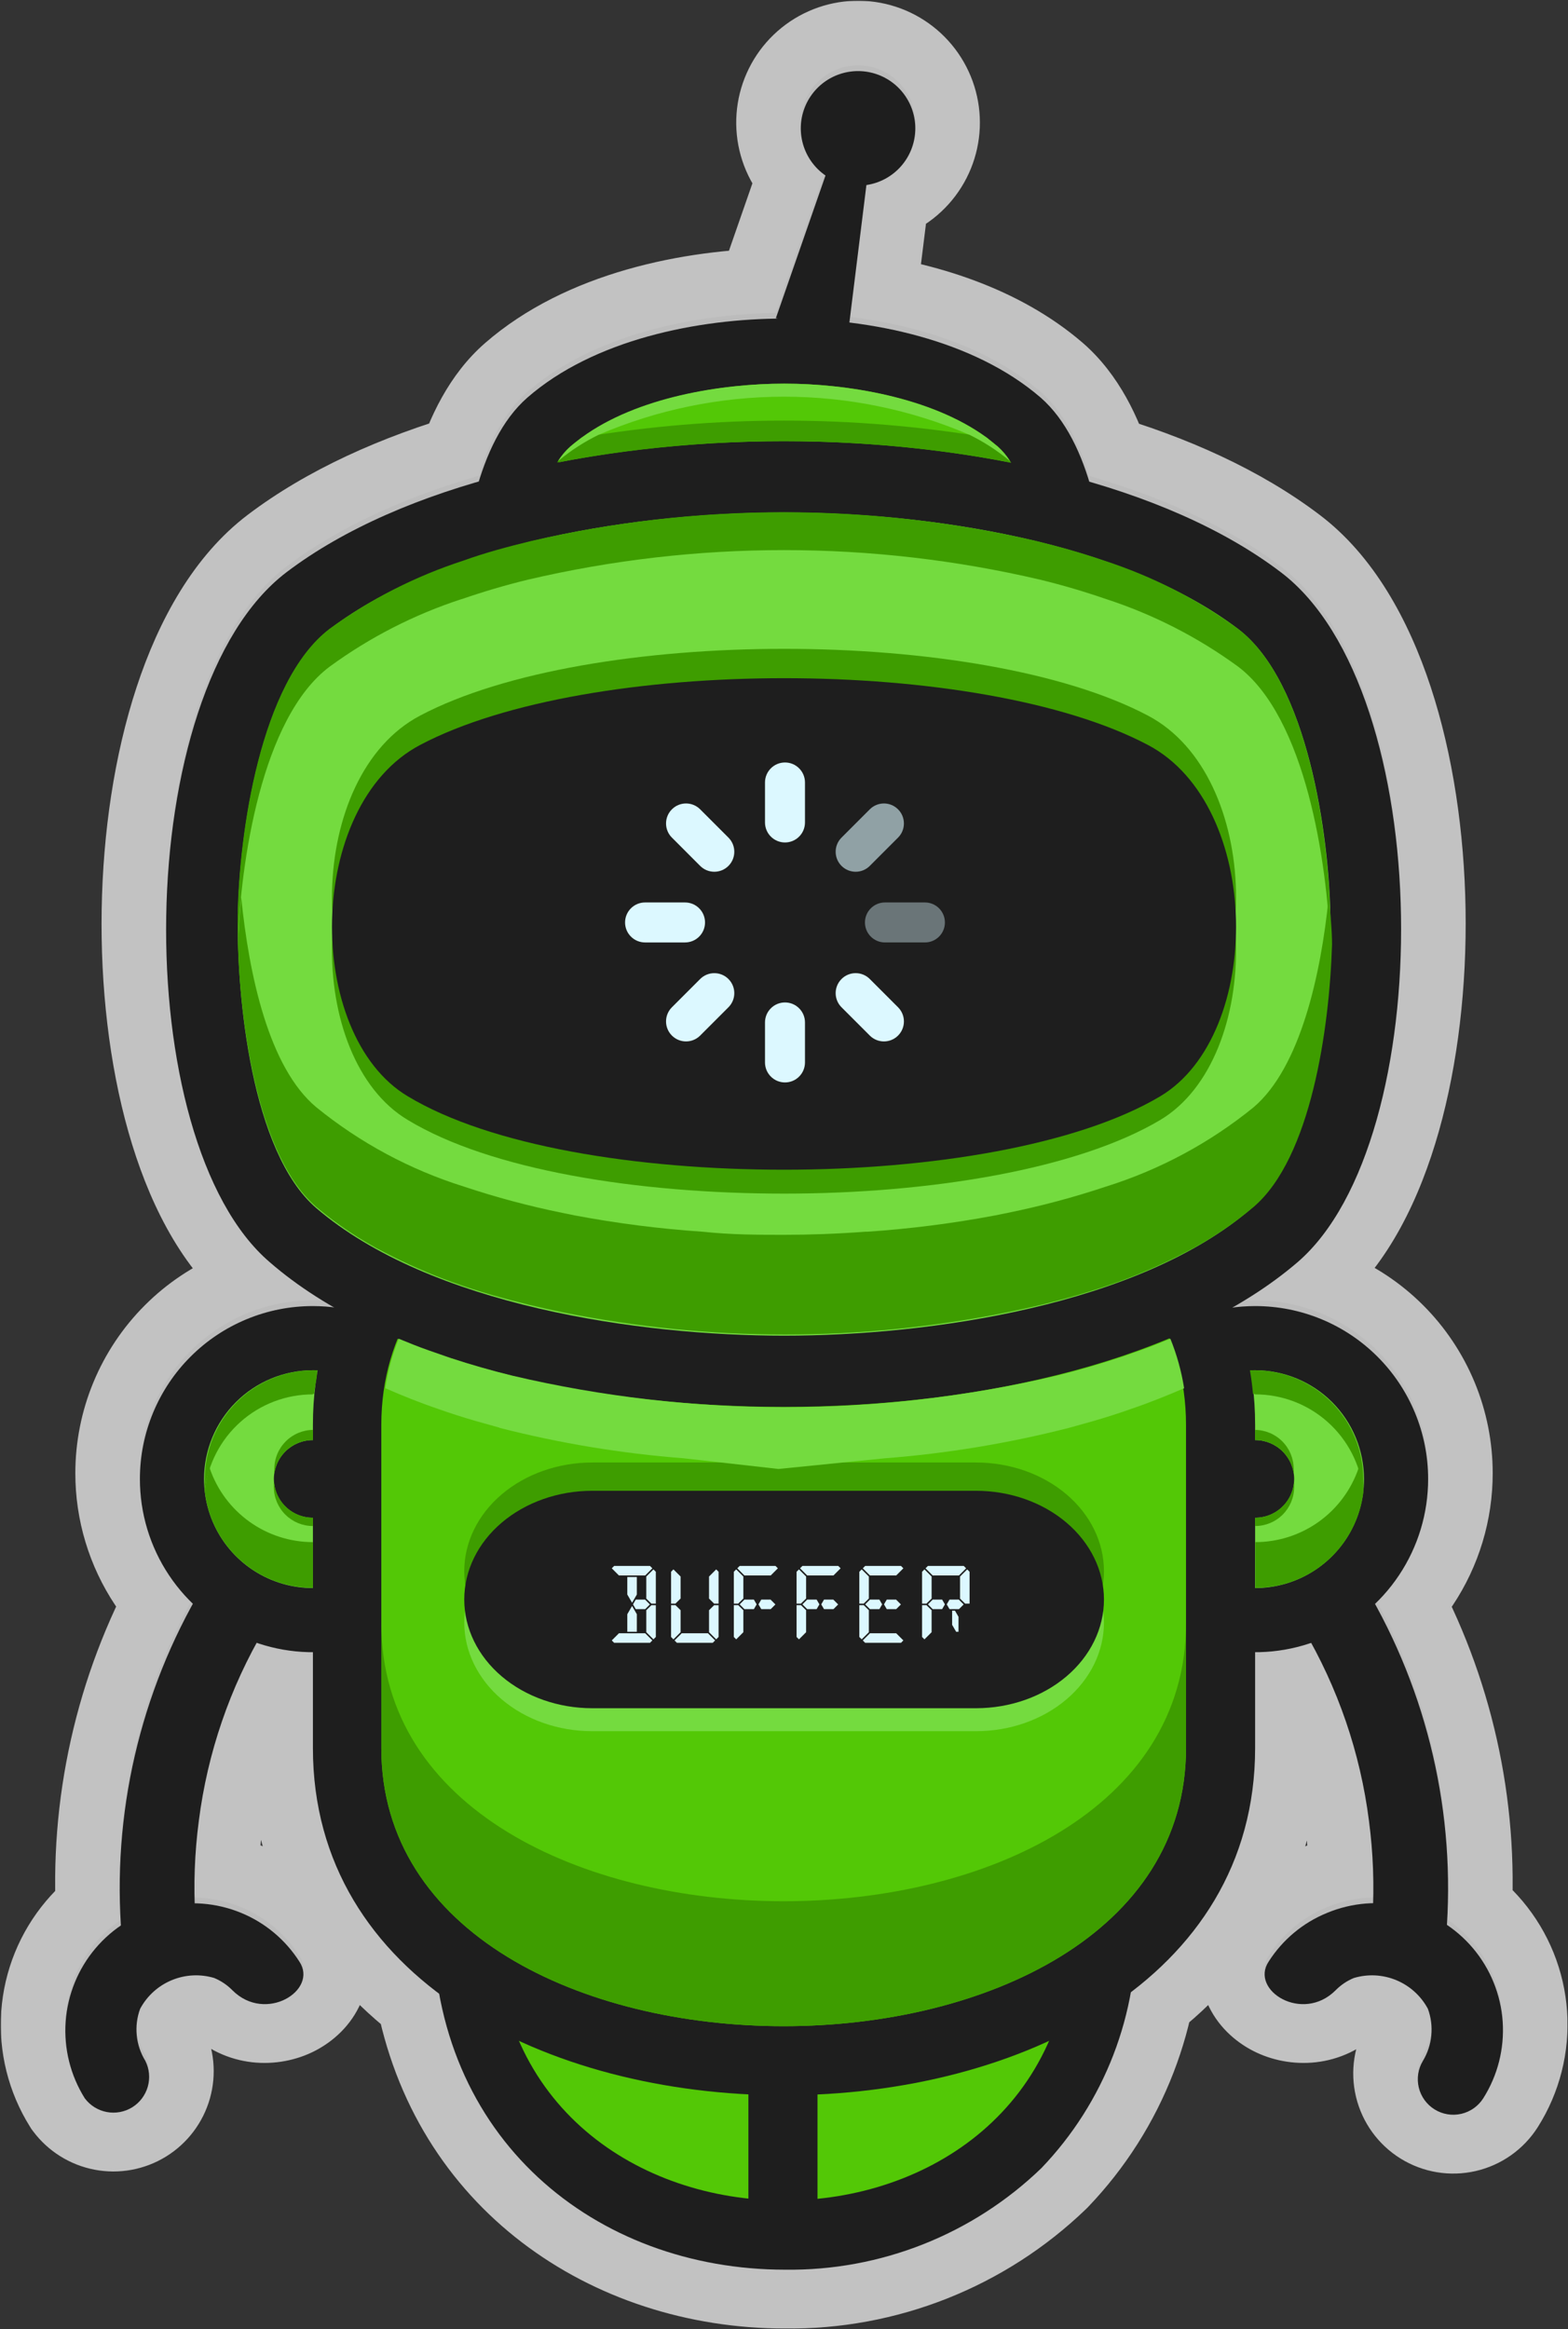 <svg width="1530" height="2272" viewBox="0 0 1530 2272" fill="none" xmlns="http://www.w3.org/2000/svg">
<rect x="0" y="0" width="1530" height="2272" fill="#333333" stroke="none"/>
<mask id="path-1-outside-1_3961_356" maskUnits="userSpaceOnUse" x="0.748" y="0.723" width="1529" height="2271" fill="black">
<rect fill="white" x="0.748" y="0.723" width="1529" height="2271"/>
<path d="M812.326 69.592C823.97 63.788 837.276 62.228 849.946 65.182C862.617 68.136 873.86 75.42 881.737 85.776C889.613 96.132 893.629 108.911 893.092 121.911C892.555 134.91 887.498 147.315 878.795 156.986C870.092 166.657 858.286 172.988 845.415 174.887L828.81 308.98C896.256 317.243 965.847 339.428 1015.47 382.239C1037.96 401.886 1053.03 431.669 1062.89 464.233C1135.42 485.241 1199.85 514.635 1249.64 552.44C1402.52 667.91 1404.37 1106.69 1266.04 1225.63C1247.24 1241.74 1225.92 1256.47 1202.53 1269.82C1209.85 1268.85 1217.26 1268.35 1224.7 1268.35C1246.86 1268.32 1268.81 1272.66 1289.29 1281.12C1309.77 1289.58 1328.38 1301.99 1344.06 1317.65C1359.74 1333.31 1372.18 1351.9 1380.67 1372.37C1389.15 1392.84 1393.52 1414.78 1393.52 1436.94C1393.57 1470.34 1383.7 1503 1365.18 1530.79C1358.36 1541.03 1350.48 1550.43 1341.7 1558.87C1394.32 1654.4 1418.69 1762.99 1411.87 1871.94C1421.33 1878.31 1429.92 1886 1437.36 1894.83C1454.34 1914.98 1464.47 1940.02 1466.26 1966.32C1468.05 1992.62 1461.42 2018.8 1447.32 2041.08C1442.43 2048.78 1434.71 2054.24 1425.81 2056.27C1416.92 2058.31 1407.59 2056.76 1399.84 2051.95C1392.08 2047.15 1386.54 2039.48 1384.4 2030.61C1382.27 2021.75 1383.72 2012.39 1388.43 2004.59C1392.99 1997.02 1395.78 1988.53 1396.62 1979.74C1397.46 1970.94 1396.32 1962.07 1393.28 1953.78C1386.54 1941.22 1375.66 1931.36 1362.49 1925.89C1349.32 1920.42 1334.66 1919.67 1321 1923.76C1314.33 1926.53 1308.28 1930.61 1303.22 1935.77C1270.89 1968.1 1219.39 1935.77 1237.86 1907.82C1251.48 1886.43 1271.41 1869.8 1294.9 1860.25C1309.25 1854.28 1324.5 1851.1 1339.85 1850.77C1340.66 1823.93 1339.3 1797.05 1335.78 1770.42C1328.04 1709.5 1308.9 1650.63 1279.41 1596.88C1261.76 1602.92 1243.27 1605.99 1224.7 1605.99V1699.52C1224.7 1802.3 1177.06 1881.68 1103.46 1937.66C1099.74 1958.46 1094.03 1978.92 1086.39 1998.73C1070.53 2039.85 1046.66 2077.4 1016.16 2109.2C949.102 2173.89 859.22 2209.5 766.053 2208.28C602.537 2208.28 459.284 2108.42 428.512 1939.13C353.815 1883.07 305.331 1803.2 305.331 1699.52V1605.99C286.698 1605.99 268.14 1602.9 250.424 1596.81C220.917 1650.58 201.766 1709.47 194.019 1770.42C190.491 1797.09 189.131 1824 189.947 1850.89C205.444 1851.13 220.853 1854.27 235.354 1860.25C258.735 1869.88 278.576 1886.5 292.165 1907.82C310.64 1935.77 259.14 1968.1 226.809 1935.77C221.748 1930.61 215.7 1926.53 209.027 1923.76C195.364 1919.67 180.708 1920.42 167.536 1925.89C154.365 1931.36 143.487 1941.21 136.742 1953.78C133.688 1962.08 132.559 1970.97 133.439 1979.77C134.319 1988.57 137.186 1997.06 141.823 2004.59C145.733 2012.38 146.582 2021.35 144.202 2029.74C141.823 2038.13 136.388 2045.32 128.969 2049.9C121.55 2054.48 112.685 2056.11 104.121 2054.48C95.557 2052.85 87.915 2048.06 82.702 2041.08C68.726 2018.77 62.198 1992.6 64.059 1966.34C65.919 1940.08 76.072 1915.09 93.054 1894.97C100.346 1886.33 108.735 1878.78 117.959 1872.49C111.026 1763.3 135.418 1654.44 188.182 1558.72C179.466 1550.32 171.635 1540.97 164.854 1530.79C146.332 1503 136.469 1470.34 136.515 1436.94C136.515 1414.78 140.884 1392.84 149.37 1372.37C157.857 1351.9 170.296 1333.31 185.975 1317.65C201.654 1301.99 220.266 1289.58 240.746 1281.12C261.227 1272.66 283.174 1268.32 305.332 1268.35C312.183 1268.35 319.002 1268.77 325.754 1269.59C302.724 1256.32 281.763 1241.67 263.298 1225.63C124.735 1107.39 126.814 668.372 279.696 552.44C329.74 514.522 394.416 485.062 467.193 464.042C477.088 431.552 492.178 401.801 514.565 382.239C577.785 327.118 675.636 306.19 758.579 305.147L757.042 304.789L805.491 165.579C794.787 158.183 786.999 147.283 783.47 134.76C779.941 122.238 780.894 108.876 786.161 96.979C791.429 85.083 800.682 75.397 812.326 69.592Z"/>
</mask>
<path d="M812.326 69.592C823.97 63.788 837.276 62.228 849.946 65.182C862.617 68.136 873.86 75.42 881.737 85.776C889.613 96.132 893.629 108.911 893.092 121.911C892.555 134.91 887.498 147.315 878.795 156.986C870.092 166.657 858.286 172.988 845.415 174.887L828.81 308.98C896.256 317.243 965.847 339.428 1015.47 382.239C1037.96 401.886 1053.03 431.669 1062.89 464.233C1135.42 485.241 1199.85 514.635 1249.64 552.44C1402.52 667.91 1404.37 1106.69 1266.04 1225.63C1247.24 1241.74 1225.92 1256.47 1202.53 1269.82C1209.85 1268.85 1217.26 1268.35 1224.7 1268.35C1246.86 1268.32 1268.81 1272.66 1289.29 1281.12C1309.77 1289.58 1328.38 1301.99 1344.06 1317.65C1359.74 1333.31 1372.18 1351.9 1380.67 1372.37C1389.15 1392.84 1393.52 1414.78 1393.52 1436.94C1393.57 1470.34 1383.7 1503 1365.18 1530.79C1358.36 1541.03 1350.48 1550.43 1341.7 1558.87C1394.32 1654.4 1418.69 1762.99 1411.87 1871.94C1421.33 1878.31 1429.92 1886 1437.36 1894.83C1454.34 1914.98 1464.47 1940.02 1466.26 1966.32C1468.05 1992.62 1461.42 2018.8 1447.32 2041.08C1442.43 2048.78 1434.71 2054.24 1425.81 2056.27C1416.92 2058.31 1407.59 2056.76 1399.84 2051.95C1392.08 2047.15 1386.54 2039.48 1384.4 2030.61C1382.27 2021.75 1383.72 2012.39 1388.43 2004.59C1392.99 1997.02 1395.78 1988.53 1396.62 1979.74C1397.46 1970.94 1396.32 1962.07 1393.28 1953.78C1386.54 1941.22 1375.66 1931.36 1362.49 1925.89C1349.32 1920.42 1334.66 1919.67 1321 1923.76C1314.33 1926.53 1308.28 1930.61 1303.22 1935.77C1270.89 1968.1 1219.39 1935.77 1237.86 1907.82C1251.48 1886.43 1271.41 1869.8 1294.9 1860.25C1309.25 1854.28 1324.5 1851.1 1339.85 1850.77C1340.66 1823.93 1339.3 1797.05 1335.78 1770.42C1328.04 1709.5 1308.9 1650.63 1279.41 1596.88C1261.76 1602.92 1243.27 1605.99 1224.7 1605.99V1699.52C1224.7 1802.3 1177.06 1881.68 1103.46 1937.66C1099.74 1958.46 1094.03 1978.92 1086.39 1998.73C1070.53 2039.85 1046.66 2077.4 1016.16 2109.2C949.102 2173.89 859.22 2209.5 766.053 2208.28C602.537 2208.28 459.284 2108.42 428.512 1939.13C353.815 1883.07 305.331 1803.2 305.331 1699.52V1605.99C286.698 1605.99 268.14 1602.9 250.424 1596.81C220.917 1650.58 201.766 1709.47 194.019 1770.42C190.491 1797.09 189.131 1824 189.947 1850.89C205.444 1851.13 220.853 1854.27 235.354 1860.25C258.735 1869.88 278.576 1886.5 292.165 1907.82C310.64 1935.77 259.14 1968.1 226.809 1935.77C221.748 1930.61 215.7 1926.53 209.027 1923.76C195.364 1919.67 180.708 1920.42 167.536 1925.89C154.365 1931.36 143.487 1941.21 136.742 1953.78C133.688 1962.08 132.559 1970.97 133.439 1979.77C134.319 1988.57 137.186 1997.06 141.823 2004.59C145.733 2012.38 146.582 2021.35 144.202 2029.74C141.823 2038.13 136.388 2045.32 128.969 2049.9C121.55 2054.48 112.685 2056.11 104.121 2054.48C95.557 2052.85 87.915 2048.06 82.702 2041.08C68.726 2018.77 62.198 1992.6 64.059 1966.34C65.919 1940.08 76.072 1915.09 93.054 1894.97C100.346 1886.33 108.735 1878.78 117.959 1872.49C111.026 1763.3 135.418 1654.44 188.182 1558.72C179.466 1550.32 171.635 1540.97 164.854 1530.79C146.332 1503 136.469 1470.34 136.515 1436.94C136.515 1414.78 140.884 1392.84 149.37 1372.37C157.857 1351.9 170.296 1333.31 185.975 1317.65C201.654 1301.99 220.266 1289.58 240.746 1281.12C261.227 1272.66 283.174 1268.32 305.332 1268.35C312.183 1268.35 319.002 1268.77 325.754 1269.59C302.724 1256.32 281.763 1241.67 263.298 1225.63C124.735 1107.39 126.814 668.372 279.696 552.44C329.74 514.522 394.416 485.062 467.193 464.042C477.088 431.552 492.178 401.801 514.565 382.239C577.785 327.118 675.636 306.19 758.579 305.147L757.042 304.789L805.491 165.579C794.787 158.183 786.999 147.283 783.47 134.76C779.941 122.238 780.894 108.876 786.161 96.979C791.429 85.083 800.682 75.397 812.326 69.592Z" fill="#1E1E1E"/>
<path d="M812.326 69.592L784.22 13.21L784.219 13.21L812.326 69.592ZM849.946 65.182L864.251 3.828L864.251 3.828L849.946 65.182ZM881.737 85.776L931.881 47.638L931.881 47.638L881.737 85.776ZM893.092 121.911L956.038 124.511L956.038 124.51L893.092 121.911ZM878.795 156.986L925.624 199.129L925.624 199.129L878.795 156.986ZM845.415 174.887L836.218 112.562L788.785 119.562L782.893 167.145L845.415 174.887ZM828.81 308.98L766.287 301.238L758.535 363.842L821.149 371.513L828.81 308.98ZM1015.47 382.239L1056.93 334.799L1056.78 334.667L1056.62 334.536L1015.47 382.239ZM1062.89 464.233L1002.6 482.494L1012.51 515.23L1045.37 524.746L1062.89 464.233ZM1249.64 552.44L1211.55 602.616L1211.61 602.664L1211.67 602.712L1249.64 552.44ZM1266.04 1225.63L1307.04 1273.46L1307.07 1273.43L1307.11 1273.4L1266.04 1225.63ZM1202.53 1269.82L1171.31 1215.1L1210.8 1332.27L1202.53 1269.82ZM1224.7 1268.35L1224.7 1331.35L1224.75 1331.35L1224.79 1331.35L1224.7 1268.35ZM1289.29 1281.12L1313.34 1222.89L1313.34 1222.89L1289.29 1281.12ZM1344.06 1317.65L1388.58 1273.07L1388.58 1273.07L1344.06 1317.65ZM1380.67 1372.37L1438.86 1348.24L1438.86 1348.24L1380.67 1372.37ZM1393.52 1436.94L1330.52 1436.94L1330.52 1436.98L1330.52 1437.03L1393.52 1436.94ZM1365.18 1530.79L1417.61 1565.73L1417.61 1565.73L1365.18 1530.79ZM1341.7 1558.87L1298.04 1513.45L1263.2 1546.94L1286.52 1589.27L1341.7 1558.87ZM1411.87 1871.94L1349 1868.01L1346.75 1904L1376.65 1924.17L1411.87 1871.94ZM1437.36 1894.83L1485.53 1854.22L1485.53 1854.22L1437.36 1894.83ZM1466.26 1966.32L1529.12 1962.04L1529.12 1962.04L1466.26 1966.32ZM1447.32 2041.08L1500.51 2074.85L1500.53 2074.81L1500.56 2074.77L1447.32 2041.08ZM1425.81 2056.27L1439.88 2117.68L1439.88 2117.68L1425.81 2056.27ZM1399.84 2051.95L1366.65 2105.51L1366.65 2105.51L1399.84 2051.95ZM1384.4 2030.61L1323.15 2045.36L1323.15 2045.36L1384.4 2030.61ZM1388.43 2004.59L1442.35 2037.18L1442.39 2037.12L1442.42 2037.06L1388.43 2004.59ZM1396.62 1979.74L1459.34 1985.72L1459.34 1985.72L1396.62 1979.74ZM1393.28 1953.78L1452.44 1932.11L1450.9 1927.92L1448.79 1923.99L1393.28 1953.78ZM1362.49 1925.89L1386.66 1867.71L1386.66 1867.71L1362.49 1925.89ZM1321 1923.76L1302.93 1863.41L1299.84 1864.33L1296.86 1865.57L1321 1923.76ZM1303.22 1935.77L1347.77 1980.32L1347.97 1980.11L1348.18 1979.9L1303.22 1935.77ZM1237.86 1907.82L1290.41 1942.57L1290.72 1942.11L1291.01 1941.65L1237.86 1907.82ZM1294.9 1860.25L1318.64 1918.61L1318.87 1918.52L1319.1 1918.42L1294.9 1860.25ZM1339.85 1850.77L1341.22 1913.75L1401.02 1912.46L1402.83 1852.67L1339.85 1850.77ZM1335.78 1770.42L1273.28 1778.36L1273.3 1778.52L1273.32 1778.68L1335.78 1770.42ZM1279.41 1596.88L1334.65 1566.58L1309.15 1520.09L1259 1537.28L1279.41 1596.88ZM1224.7 1605.99L1224.7 1542.99L1161.7 1542.99V1605.99H1224.7ZM1224.7 1699.52L1287.7 1699.52V1699.52H1224.7ZM1103.46 1937.66L1065.32 1887.52L1045.77 1902.39L1041.45 1926.56L1103.46 1937.66ZM1086.39 1998.73L1145.16 2021.41L1145.16 2021.41L1086.39 1998.73ZM1016.16 2109.2L1059.9 2154.55L1060.78 2153.69L1061.64 2152.81L1016.16 2109.2ZM766.053 2208.28L766.878 2145.28L766.466 2145.28L766.053 2145.28L766.053 2208.28ZM428.512 1939.13L490.496 1927.86L486.08 1903.56L466.329 1888.74L428.512 1939.13ZM305.331 1699.52L242.331 1699.52L242.331 1699.52L305.331 1699.52ZM305.331 1605.99H368.331V1542.99L305.332 1542.99L305.331 1605.99ZM250.424 1596.81L270.916 1537.23L220.724 1519.97L195.192 1566.5L250.424 1596.81ZM194.019 1770.42L256.475 1778.68L256.496 1778.52L256.516 1778.36L194.019 1770.42ZM189.947 1850.89L126.976 1852.8L128.803 1912.93L188.956 1913.88L189.947 1850.89ZM235.354 1860.25L211.339 1918.49L211.347 1918.5L211.355 1918.5L235.354 1860.25ZM292.165 1907.82L239.035 1941.68L239.32 1942.13L239.613 1942.57L292.165 1907.82ZM226.809 1935.77L181.848 1979.9L182.054 1980.11L182.261 1980.32L226.809 1935.77ZM209.027 1923.76L233.167 1865.57L230.187 1864.33L227.095 1863.41L209.027 1923.76ZM167.536 1925.89L143.372 1867.71L143.371 1867.71L167.536 1925.89ZM136.742 1953.78L81.233 1923.99L79.143 1927.88L77.617 1932.03L136.742 1953.78ZM133.439 1979.77L70.751 1986.04L70.751 1986.04L133.439 1979.77ZM141.823 2004.59L198.135 1976.34L196.907 1973.89L195.471 1971.56L141.823 2004.59ZM144.202 2029.74L204.811 2046.94L204.811 2046.94L144.202 2029.74ZM128.969 2049.9L162.057 2103.51L162.057 2103.51L128.969 2049.9ZM104.121 2054.48L92.319 2116.36L92.319 2116.36L104.121 2054.48ZM82.702 2041.08L29.314 2074.52L30.674 2076.69L32.206 2078.75L82.702 2041.08ZM64.059 1966.34L1.216 1961.88L1.216 1961.88L64.059 1966.34ZM93.054 1894.97L44.914 1854.33L44.914 1854.33L93.054 1894.97ZM117.959 1872.49L153.471 1924.53L183.106 1904.3L180.833 1868.5L117.959 1872.49ZM188.182 1558.72L243.355 1589.13L266.658 1546.86L231.901 1513.36L188.182 1558.72ZM164.854 1530.79L112.429 1565.73L112.429 1565.73L164.854 1530.79ZM136.515 1436.94L199.515 1437.03L199.515 1436.98L199.515 1436.94L136.515 1436.94ZM149.37 1372.37L91.174 1348.24L91.174 1348.24L149.37 1372.37ZM185.975 1317.65L141.458 1273.07L141.458 1273.07L185.975 1317.65ZM240.746 1281.12L216.697 1222.89L216.697 1222.89L240.746 1281.12ZM305.332 1268.35L305.246 1331.35L305.289 1331.35L305.332 1331.35L305.332 1268.35ZM325.754 1269.59L318.133 1332.13L357.211 1215.01L325.754 1269.59ZM263.298 1225.63L304.62 1178.07L304.407 1177.89L304.193 1177.71L263.298 1225.63ZM279.696 552.44L241.649 502.226L241.639 502.234L241.629 502.241L279.696 552.44ZM467.193 464.042L484.675 524.567L517.504 515.085L527.459 482.397L467.193 464.042ZM514.565 382.239L473.163 334.753L473.136 334.776L473.11 334.799L514.565 382.239ZM758.579 305.147L759.371 368.142L772.885 243.793L758.579 305.147ZM757.042 304.789L697.543 284.081L674.518 350.237L742.737 366.143L757.042 304.789ZM805.491 165.579L864.991 186.286L880.751 141.004L841.304 113.748L805.491 165.579ZM783.47 134.76L722.831 151.847L722.831 151.847L783.47 134.76ZM786.161 96.979L728.556 71.472L728.556 71.472L786.161 96.979ZM812.326 69.592L840.433 125.975C838.95 126.714 837.256 126.913 835.642 126.537L849.946 65.182L864.251 3.828C837.295 -2.457 808.991 0.861 784.22 13.21L812.326 69.592ZM849.946 65.182L835.641 126.537C834.025 126.16 832.594 125.232 831.592 123.914L881.737 85.776L931.881 47.638C915.127 25.609 891.209 10.113 864.251 3.828L849.946 65.182ZM881.737 85.776L831.592 123.914C830.589 122.596 830.077 120.968 830.146 119.311L893.092 121.911L956.038 124.51C957.181 96.854 948.636 69.668 931.881 47.638L881.737 85.776ZM893.092 121.911L830.146 119.311C830.214 117.653 830.859 116.073 831.966 114.843L878.795 156.986L925.624 199.129C944.138 178.557 954.896 152.168 956.038 124.511L893.092 121.911ZM878.795 156.986L831.966 114.843C833.075 113.61 834.579 112.804 836.218 112.562L845.415 174.887L854.612 237.212C881.994 233.172 907.108 219.703 925.624 199.129L878.795 156.986ZM845.415 174.887L782.893 167.145L766.287 301.238L828.81 308.98L891.332 316.723L907.938 182.63L845.415 174.887ZM828.81 308.98L821.149 371.513C881.983 378.965 937.753 398.395 974.321 429.941L1015.47 382.239L1056.62 334.536C993.941 280.461 910.529 255.52 836.47 246.448L828.81 308.98ZM1015.47 382.239L974.018 429.679C983.897 438.311 994.371 455.329 1002.6 482.494L1062.89 464.233L1123.19 445.972C1111.69 408.008 1092.02 365.462 1056.93 334.799L1015.47 382.239ZM1062.89 464.233L1045.37 524.746C1112.91 544.31 1169.67 570.819 1211.55 602.616L1249.64 552.44L1287.74 502.264C1230.03 458.452 1157.93 426.172 1080.42 403.72L1062.89 464.233ZM1249.64 552.44L1211.67 602.712C1235.48 620.694 1258.78 656.094 1276.32 709.325C1293.47 761.394 1303 824.307 1304.05 888.769C1305.11 953.204 1297.66 1016.56 1282.72 1069.34C1267.37 1123.54 1246.14 1159.66 1224.97 1177.86L1266.04 1225.63L1307.11 1273.4C1355.11 1232.13 1385.51 1168.8 1403.95 1103.67C1422.79 1037.12 1431.26 961.263 1430.04 886.702C1428.81 812.167 1417.86 736.3 1395.99 669.905C1374.5 604.67 1340.25 541.922 1287.61 502.168L1249.64 552.44ZM1266.04 1225.63L1225.04 1177.8C1209.67 1190.97 1191.72 1203.45 1171.31 1215.1L1202.53 1269.82L1233.75 1324.54C1260.13 1309.49 1284.8 1292.52 1307.04 1273.46L1266.04 1225.63ZM1202.53 1269.82L1210.8 1332.27C1215.4 1331.66 1220.04 1331.35 1224.7 1331.35L1224.7 1268.35L1224.7 1205.35C1214.47 1205.35 1204.3 1206.03 1194.25 1207.36L1202.53 1269.82ZM1224.7 1268.35L1224.79 1331.35C1238.67 1331.34 1252.41 1334.05 1265.24 1339.35L1289.29 1281.12L1313.34 1222.89C1285.2 1211.27 1255.06 1205.31 1224.62 1205.35L1224.7 1268.35ZM1289.29 1281.12L1265.24 1339.35C1278.07 1344.65 1289.72 1352.42 1299.54 1362.23L1344.06 1317.65L1388.58 1273.07C1367.04 1251.56 1341.47 1234.51 1313.34 1222.89L1289.29 1281.12ZM1344.06 1317.65L1299.54 1362.23C1309.36 1372.03 1317.15 1383.68 1322.47 1396.5L1380.67 1372.37L1438.86 1348.24C1427.2 1320.12 1410.12 1294.58 1388.58 1273.07L1344.06 1317.65ZM1380.67 1372.37L1322.47 1396.5C1327.78 1409.32 1330.52 1423.06 1330.52 1436.94L1393.52 1436.94L1456.52 1436.94C1456.52 1406.5 1450.52 1376.36 1438.86 1348.24L1380.67 1372.37ZM1393.52 1436.94L1330.52 1437.03C1330.55 1457.96 1324.37 1478.43 1312.76 1495.85L1365.18 1530.79L1417.61 1565.73C1443.04 1527.57 1456.58 1482.72 1456.52 1436.85L1393.52 1436.94ZM1365.18 1530.79L1312.76 1495.85C1308.49 1502.26 1303.54 1508.16 1298.04 1513.45L1341.7 1558.87L1385.36 1604.29C1397.41 1592.71 1408.24 1579.79 1417.61 1565.73L1365.18 1530.79ZM1341.7 1558.87L1286.52 1589.27C1333.36 1674.32 1355.06 1771 1349 1868.01L1411.87 1871.94L1474.75 1875.87C1482.31 1754.97 1455.27 1634.47 1396.88 1528.47L1341.7 1558.87ZM1411.87 1871.94L1376.65 1924.17C1381.3 1927.31 1385.53 1931.09 1389.19 1935.43L1437.36 1894.83L1485.53 1854.22C1474.31 1840.91 1461.35 1829.32 1447.1 1819.71L1411.87 1871.94ZM1437.36 1894.83L1389.19 1935.43C1397.54 1945.35 1402.53 1957.67 1403.41 1970.61L1466.26 1966.32L1529.12 1962.04C1526.41 1922.38 1511.14 1884.62 1485.53 1854.22L1437.36 1894.83ZM1466.26 1966.32L1403.41 1970.61C1404.29 1983.54 1401.03 1996.43 1394.09 2007.38L1447.32 2041.08L1500.56 2074.77C1521.82 2041.18 1531.82 2001.7 1529.12 1962.04L1466.26 1966.32ZM1447.32 2041.08L1394.14 2007.3C1398.14 2001 1404.47 1996.53 1411.75 1994.86L1425.81 2056.27L1439.88 2117.68C1464.94 2111.94 1486.73 2096.55 1500.51 2074.85L1447.32 2041.08ZM1425.81 2056.27L1411.75 1994.86C1419.03 1993.2 1426.67 1994.47 1433.02 1998.4L1399.84 2051.95L1366.65 2105.51C1388.51 2119.05 1414.82 2123.42 1439.88 2117.68L1425.81 2056.27ZM1399.84 2051.95L1433.02 1998.4C1439.36 2002.33 1443.9 2008.61 1445.65 2015.87L1384.4 2030.61L1323.15 2045.36C1329.17 2070.35 1344.8 2091.97 1366.65 2105.51L1399.84 2051.95ZM1384.4 2030.61L1445.65 2015.87C1447.4 2023.13 1446.21 2030.79 1442.35 2037.18L1388.43 2004.59L1334.52 1972C1321.22 1994 1317.13 2020.36 1323.15 2045.36L1384.4 2030.61ZM1388.43 2004.59L1442.42 2037.06C1451.83 2021.42 1457.61 2003.88 1459.34 1985.72L1396.62 1979.74L1333.91 1973.75C1333.96 1973.17 1334.15 1972.62 1334.45 1972.12L1388.43 2004.59ZM1396.62 1979.74L1459.34 1985.72C1461.07 1967.56 1458.72 1949.24 1452.44 1932.11L1393.28 1953.78L1334.13 1975.45C1333.93 1974.91 1333.85 1974.33 1333.91 1973.75L1396.62 1979.74ZM1393.28 1953.78L1448.79 1923.99C1435.18 1898.63 1413.23 1878.75 1386.66 1867.71L1362.49 1925.89L1338.33 1984.07C1338.09 1983.98 1337.9 1983.8 1337.77 1983.58L1393.28 1953.78ZM1362.49 1925.89L1386.66 1867.71C1360.08 1856.67 1330.5 1855.15 1302.93 1863.41L1321 1923.76L1339.07 1984.11C1338.82 1984.19 1338.56 1984.17 1338.33 1984.07L1362.49 1925.89ZM1321 1923.76L1296.86 1865.57C1282.37 1871.58 1269.24 1880.44 1258.26 1891.64L1303.22 1935.77L1348.18 1979.9C1347.31 1980.78 1346.28 1981.48 1345.14 1981.95L1321 1923.76ZM1303.22 1935.77L1258.67 1891.22C1264.5 1885.4 1274.06 1885.16 1280.37 1888.41C1283.1 1889.82 1289.53 1894 1293.74 1903.95C1296 1909.27 1297.46 1916.08 1296.81 1923.7C1296.16 1931.44 1293.51 1937.89 1290.41 1942.57L1237.86 1907.82L1185.31 1873.08C1168.68 1898.23 1167.01 1927.83 1177.72 1953.1C1187.41 1975.96 1205.26 1991.44 1222.61 2000.39C1258.13 2018.71 1309.61 2018.47 1347.77 1980.32L1303.22 1935.77ZM1237.86 1907.82L1291.01 1941.65C1297.6 1931.29 1307.26 1923.24 1318.64 1918.61L1294.9 1860.25L1271.17 1801.89C1235.57 1816.37 1205.35 1841.57 1184.71 1874L1237.86 1907.82ZM1294.9 1860.25L1319.1 1918.42C1326.16 1915.48 1333.66 1913.92 1341.22 1913.75L1339.85 1850.77L1338.49 1787.78C1315.34 1788.28 1292.35 1793.08 1270.71 1802.08L1294.9 1860.25ZM1339.85 1850.77L1402.83 1852.67C1403.74 1822.43 1402.21 1792.17 1398.24 1762.16L1335.78 1770.42L1273.32 1778.68C1276.4 1801.94 1277.59 1825.42 1276.88 1848.87L1339.85 1850.77ZM1335.78 1770.42L1398.28 1762.47C1389.54 1693.71 1367.93 1627.26 1334.65 1566.58L1279.41 1596.88L1224.18 1627.17C1249.86 1674.01 1266.54 1725.29 1273.28 1778.36L1335.78 1770.42ZM1279.41 1596.88L1259 1537.28C1247.93 1541.07 1236.34 1542.99 1224.7 1542.99L1224.7 1605.99L1224.7 1668.99C1250.19 1668.99 1275.58 1664.78 1299.83 1656.48L1279.41 1596.88ZM1224.7 1605.99H1161.7V1699.52H1224.7H1287.7V1605.99H1224.7ZM1224.7 1699.52L1161.7 1699.52C1161.7 1780.01 1125.45 1841.78 1065.32 1887.52L1103.46 1937.66L1141.6 1987.8C1228.67 1921.57 1287.7 1824.58 1287.7 1699.52L1224.7 1699.52ZM1103.46 1937.66L1041.45 1926.56C1038.43 1943.42 1033.8 1960 1027.61 1976.06L1086.39 1998.73L1145.16 2021.41C1154.26 1997.83 1161.05 1973.5 1165.48 1948.76L1103.46 1937.66ZM1086.39 1998.73L1027.61 1976.06C1014.75 2009.38 995.404 2039.82 970.685 2065.6L1016.16 2109.2L1061.64 2152.81C1097.91 2114.97 1126.3 2070.31 1145.16 2021.41L1086.39 1998.73ZM1016.16 2109.2L972.421 2063.86C917.311 2117.03 843.444 2146.29 766.878 2145.28L766.053 2208.28L765.228 2271.27C874.995 2272.71 980.893 2230.76 1059.9 2154.55L1016.16 2109.2ZM766.053 2208.28L766.053 2145.28C628.403 2145.28 515.043 2062.9 490.496 1927.86L428.512 1939.13L366.528 1950.39C403.525 2153.94 576.671 2271.28 766.053 2271.28L766.053 2208.28ZM428.512 1939.13L466.329 1888.74C405.198 1842.86 368.331 1780.68 368.331 1699.52L305.331 1699.52L242.331 1699.52C242.331 1825.71 302.431 1923.27 390.695 1989.51L428.512 1939.13ZM305.331 1699.52H368.331V1605.99H305.331H242.331V1699.52H305.331ZM305.331 1605.99L305.332 1542.99C293.651 1542.99 282.018 1541.05 270.916 1537.23L250.424 1596.81L229.932 1656.38C254.262 1664.75 279.746 1668.99 305.331 1668.99L305.331 1605.99ZM250.424 1596.81L195.192 1566.5C161.885 1627.2 140.266 1693.68 131.522 1762.47L194.019 1770.42L256.516 1778.36C263.265 1725.27 279.95 1673.96 305.656 1627.11L250.424 1596.81ZM194.019 1770.42L131.563 1762.16C127.588 1792.21 126.057 1822.52 126.976 1852.8L189.947 1850.89L252.918 1848.97C252.205 1825.49 253.393 1801.98 256.475 1778.68L194.019 1770.42ZM189.947 1850.89L188.956 1913.88C196.6 1914 204.194 1915.55 211.339 1918.49L235.354 1860.25L259.368 1802.01C237.512 1793 214.289 1788.26 190.939 1787.89L189.947 1850.89ZM235.354 1860.25L211.355 1918.5C222.748 1923.19 232.414 1931.29 239.035 1941.68L292.165 1907.82L345.295 1873.97C324.737 1841.71 294.723 1816.57 259.352 1802L235.354 1860.25ZM292.165 1907.82L239.613 1942.57C236.52 1937.89 233.87 1931.44 233.213 1923.7C232.566 1916.07 234.032 1909.27 236.286 1903.95C240.499 1894 246.922 1889.82 249.659 1888.41C255.963 1885.16 265.531 1885.39 271.356 1891.22L226.809 1935.77L182.261 1980.32C220.418 2018.47 271.902 2018.71 307.42 2000.39C324.764 1991.44 342.619 1975.96 352.302 1953.1C363.012 1927.83 361.346 1898.23 344.718 1873.08L292.165 1907.82ZM226.809 1935.77L271.769 1891.64C260.782 1880.44 247.654 1871.58 233.167 1865.57L209.027 1923.76L184.886 1981.95C183.746 1981.48 182.713 1980.78 181.848 1979.9L226.809 1935.77ZM209.027 1923.76L227.095 1863.41C199.525 1855.15 169.95 1856.67 143.372 1867.71L167.536 1925.89L191.701 1984.07C191.465 1984.17 191.203 1984.19 190.958 1984.11L209.027 1923.76ZM167.536 1925.89L143.371 1867.71C116.795 1878.75 94.844 1898.63 81.233 1923.99L136.742 1953.78L192.252 1983.57C192.13 1983.8 191.935 1983.98 191.701 1984.07L167.536 1925.89ZM136.742 1953.78L77.617 1932.03C71.27 1949.28 68.922 1967.75 70.751 1986.04L133.439 1979.77L196.126 1973.5C196.195 1974.19 196.106 1974.89 195.868 1975.53L136.742 1953.78ZM133.439 1979.77L70.751 1986.04C72.581 2004.33 78.54 2021.97 88.176 2037.62L141.823 2004.59L195.471 1971.56C195.832 1972.15 196.057 1972.81 196.126 1973.5L133.439 1979.77ZM141.823 2004.59L85.512 2032.84C82.36 2026.55 81.674 2019.32 83.594 2012.55L144.202 2029.74L204.811 2046.94C211.489 2023.39 209.106 1998.21 198.135 1976.34L141.823 2004.59ZM144.202 2029.74L83.594 2012.55C85.513 2005.78 89.897 1999.98 95.881 1996.29L128.969 2049.9L162.057 2103.51C182.879 2090.66 198.133 2070.48 204.811 2046.94L144.202 2029.74ZM128.969 2049.9L95.881 1996.29C101.867 1992.59 109.017 1991.28 115.923 1992.59L104.121 2054.48L92.319 2116.36C116.353 2120.95 141.233 2116.36 162.057 2103.51L128.969 2049.9ZM104.121 2054.48L115.924 1992.59C122.826 1993.91 128.991 1997.77 133.199 2003.41L82.702 2041.08L32.206 2078.75C46.839 2098.36 68.288 2111.78 92.319 2116.36L104.121 2054.48ZM82.702 2041.08L136.091 2007.63C129.202 1996.63 125.984 1983.73 126.901 1970.79L64.059 1966.34L1.216 1961.88C-1.587 2001.46 8.25 2040.9 29.314 2074.52L82.702 2041.08ZM64.059 1966.34L126.901 1970.79C127.818 1957.84 132.823 1945.52 141.194 1935.61L93.054 1894.97L44.914 1854.33C19.321 1884.65 4.02 1922.31 1.216 1961.88L64.059 1966.34ZM93.054 1894.97L141.194 1935.61C144.788 1931.35 148.922 1927.63 153.471 1924.53L117.959 1872.49L82.448 1820.45C68.548 1829.94 55.904 1841.31 44.914 1854.33L93.054 1894.97ZM117.959 1872.49L180.833 1868.5C174.659 1771.28 196.378 1674.36 243.355 1589.13L188.182 1558.72L133.008 1528.31C74.459 1634.53 47.392 1755.32 55.086 1876.48L117.959 1872.49ZM188.182 1558.72L231.901 1513.36C226.434 1508.09 221.526 1502.23 217.278 1495.85L164.854 1530.79L112.429 1565.73C121.743 1579.71 132.498 1592.55 144.463 1604.08L188.182 1558.72ZM164.854 1530.79L217.278 1495.85C205.668 1478.43 199.486 1457.96 199.515 1437.03L136.515 1436.94L73.515 1436.85C73.452 1482.72 86.995 1527.57 112.429 1565.73L164.854 1530.79ZM136.515 1436.94L199.515 1436.94C199.515 1423.06 202.251 1409.32 207.566 1396.5L149.37 1372.37L91.174 1348.24C79.516 1376.36 73.515 1406.5 73.515 1436.94L136.515 1436.94ZM149.37 1372.37L207.566 1396.5C212.882 1383.68 220.672 1372.03 230.492 1362.23L185.975 1317.65L141.458 1273.07C119.919 1294.58 102.832 1320.12 91.174 1348.24L149.37 1372.37ZM185.975 1317.65L230.492 1362.23C240.312 1352.42 251.969 1344.65 264.796 1339.35L240.746 1281.12L216.697 1222.89C188.563 1234.51 162.996 1251.56 141.458 1273.07L185.975 1317.65ZM240.746 1281.12L264.796 1339.35C277.623 1334.05 291.368 1331.34 305.246 1331.35L305.332 1268.35L305.419 1205.35C274.979 1205.31 244.831 1211.27 216.697 1222.89L240.746 1281.12ZM305.332 1268.35L305.332 1331.35C309.624 1331.35 313.898 1331.62 318.133 1332.13L325.754 1269.59L333.375 1207.06C324.106 1205.93 314.742 1205.35 305.332 1205.35L305.332 1268.35ZM325.754 1269.59L357.211 1215.01C337.19 1203.47 319.625 1191.11 304.62 1178.07L263.298 1225.63L221.976 1273.18C243.901 1292.23 268.258 1309.17 294.297 1324.18L325.754 1269.59ZM263.298 1225.63L304.193 1177.71C283.091 1159.7 261.861 1123.79 246.514 1069.67C231.57 1016.98 224.125 953.664 225.196 889.215C226.267 824.743 235.815 761.771 252.99 709.611C270.547 656.293 293.886 620.744 317.762 602.639L279.696 552.44L241.629 502.241C189.064 542.101 154.813 604.905 133.311 670.203C111.429 736.659 100.452 812.568 99.213 887.122C97.975 961.697 106.436 1037.55 125.295 1104.05C143.752 1169.13 174.223 1232.44 222.403 1273.55L263.298 1225.63ZM279.696 552.44L317.742 602.654C359.883 570.724 416.895 544.145 484.675 524.567L467.193 464.042L449.71 403.516C371.937 425.98 299.596 458.32 241.649 502.226L279.696 552.44ZM467.193 464.042L527.459 482.397C535.725 455.256 546.219 438.243 556.019 429.679L514.565 382.239L473.11 334.799C438.137 365.36 418.45 407.847 406.926 445.687L467.193 464.042ZM514.565 382.239L555.967 429.725C602.825 388.87 682.835 369.104 759.371 368.142L758.579 305.147L757.787 242.152C668.437 243.275 552.746 265.366 473.163 334.753L514.565 382.239ZM758.579 305.147L772.885 243.793L771.348 243.434L757.042 304.789L742.737 366.143L744.274 366.501L758.579 305.147ZM757.042 304.789L816.542 325.496L864.991 186.286L805.491 165.579L745.992 144.871L697.543 284.081L757.042 304.789ZM805.491 165.579L841.304 113.748C842.666 114.689 843.658 116.076 844.109 117.674L783.47 134.76L722.831 151.847C730.339 178.491 746.909 201.677 769.678 217.41L805.491 165.579ZM783.47 134.76L844.109 117.674C844.559 119.272 844.437 120.973 843.767 122.487L786.161 96.979L728.556 71.472C717.351 96.778 715.324 125.203 722.831 151.847L783.47 134.76ZM786.161 96.979L843.767 122.487C843.096 124.001 841.917 125.235 840.433 125.975L812.326 69.592L784.219 13.21C759.447 25.559 739.762 46.164 728.556 71.472L786.161 96.979Z" fill="rgba(255,255,255,0.7)" mask="url(#path-1-outside-1_3961_356)"/>
<path fill-rule="evenodd" clip-rule="evenodd" d="M1335.78 1776.03C1327.37 1709.88 1305.52 1646.14 1271.58 1588.74C1295.5 1581.71 1316.69 1567.52 1332.32 1548.09C1393.31 1650.7 1420.84 1769.76 1411.07 1888.73C1389.16 1876.38 1364.39 1870.01 1339.25 1870.26C1341.07 1838.81 1339.91 1807.26 1335.78 1776.03" fill="#1E1E1E"/>
<path fill-rule="evenodd" clip-rule="evenodd" d="M1237.86 1913.44C1251.48 1892.05 1271.41 1875.42 1294.9 1865.87C1319.24 1855.74 1346.17 1853.64 1371.79 1859.85C1397.4 1866.07 1420.37 1880.29 1437.36 1900.44C1454.34 1920.6 1464.47 1945.64 1466.26 1971.94C1468.05 1998.24 1461.42 2024.42 1447.32 2046.69C1442.43 2054.39 1434.71 2059.85 1425.81 2061.89C1416.92 2063.93 1407.59 2062.37 1399.84 2057.57C1392.08 2052.77 1386.54 2045.1 1384.4 2036.23C1382.27 2027.36 1383.72 2018.01 1388.43 2010.2C1392.99 2002.64 1395.78 1994.14 1396.62 1985.35C1397.46 1976.56 1396.32 1967.69 1393.28 1959.4C1386.54 1946.83 1375.66 1936.98 1362.49 1931.51C1349.32 1926.04 1334.66 1925.29 1321 1929.38C1314.33 1932.14 1308.28 1936.23 1303.22 1941.38C1270.89 1973.72 1219.39 1941.38 1237.86 1913.44" fill="#1E1E1E"/>
<path fill-rule="evenodd" clip-rule="evenodd" d="M1224.7 1273.97C1191.31 1273.97 1158.66 1283.88 1130.89 1302.44C1103.12 1321 1081.49 1347.38 1068.72 1378.24C1055.94 1409.1 1052.61 1443.05 1059.15 1475.81C1065.68 1508.56 1081.78 1538.64 1105.41 1562.24C1129.05 1585.84 1159.15 1601.9 1191.91 1608.39C1224.67 1614.88 1258.62 1611.5 1289.47 1598.69C1320.31 1585.87 1346.66 1564.2 1365.18 1536.41C1383.7 1508.62 1393.57 1475.95 1393.52 1442.56C1393.52 1420.4 1389.15 1398.46 1380.67 1377.99C1372.18 1357.52 1359.74 1338.92 1344.06 1323.27C1328.38 1307.61 1309.77 1295.2 1289.29 1286.74C1268.81 1278.28 1246.86 1273.94 1224.7 1273.97" fill="#1E1E1E"/>
<path fill-rule="evenodd" clip-rule="evenodd" d="M1224.7 1336.56C1203.68 1336.56 1183.13 1342.79 1165.66 1354.48C1148.18 1366.16 1134.57 1382.76 1126.54 1402.19C1118.5 1421.61 1116.41 1442.98 1120.53 1463.6C1124.65 1484.21 1134.79 1503.14 1149.67 1517.99C1164.55 1532.83 1183.5 1542.93 1204.12 1547.01C1224.74 1551.08 1246.11 1548.94 1265.52 1540.87C1284.92 1532.79 1301.5 1519.14 1313.14 1501.64C1324.79 1484.14 1330.98 1463.58 1330.93 1442.56C1330.87 1414.42 1319.65 1387.46 1299.74 1367.59C1279.82 1347.72 1252.84 1336.56 1224.7 1336.56Z" fill="#74DB3F"/>
<path fill-rule="evenodd" clip-rule="evenodd" d="M194.019 1776.03C202.429 1709.88 224.277 1646.14 258.221 1588.74C234.302 1581.71 213.107 1567.52 197.483 1548.09C136.487 1650.7 108.962 1769.76 118.733 1888.73C140.64 1876.38 165.409 1870.01 190.556 1870.26C188.73 1838.81 189.89 1807.26 194.019 1776.03" fill="#1E1E1E"/>
<path fill-rule="evenodd" clip-rule="evenodd" d="M305.333 1273.97C338.732 1273.97 371.38 1283.88 399.147 1302.44C426.913 1321 448.551 1347.38 461.321 1378.24C474.092 1409.1 477.421 1443.05 470.889 1475.81C464.356 1508.56 448.255 1538.64 424.622 1562.24C400.99 1585.84 370.888 1601.9 338.126 1608.39C305.363 1614.88 271.413 1611.5 240.569 1598.69C209.726 1585.87 183.376 1564.2 164.854 1536.41C146.332 1508.62 136.47 1475.95 136.516 1442.56C136.516 1420.4 140.884 1398.46 149.371 1377.99C157.857 1357.52 170.296 1338.92 185.975 1323.27C201.654 1307.61 220.266 1295.2 240.747 1286.74C261.227 1278.28 283.174 1273.94 305.333 1273.97" fill="#1E1E1E"/>
<path fill-rule="evenodd" clip-rule="evenodd" d="M305.33 1336.56C326.351 1336.56 346.899 1342.79 364.374 1354.48C381.848 1366.16 395.464 1382.76 403.498 1402.19C411.532 1421.61 413.622 1442.98 409.504 1463.6C405.386 1484.21 395.245 1503.14 380.366 1517.99C365.486 1532.83 346.535 1542.93 325.913 1547.01C305.291 1551.08 283.924 1548.94 264.517 1540.87C245.109 1532.79 228.534 1519.14 216.889 1501.64C205.244 1484.14 199.052 1463.58 199.098 1442.56C199.159 1414.42 210.378 1387.46 230.294 1367.59C250.21 1347.72 277.196 1336.56 305.33 1336.56" fill="#74DB3F"/>
<path fill-rule="evenodd" clip-rule="evenodd" d="M292.165 1913.44C278.576 1892.11 258.736 1875.5 235.354 1865.87C211.016 1855.83 184.119 1853.79 158.544 1860.03C132.969 1866.27 110.036 1880.47 93.055 1900.58C76.073 1920.7 65.919 1945.69 64.059 1971.95C62.198 1998.21 68.727 2024.38 82.703 2046.69C87.916 2053.68 95.557 2058.46 104.121 2060.09C112.685 2061.73 121.55 2060.09 128.969 2055.52C136.388 2050.94 141.823 2043.74 144.202 2035.36C146.582 2026.97 145.733 2018 141.824 2010.2C137.186 2002.67 134.319 1994.19 133.439 1985.38C132.559 1976.58 133.689 1967.7 136.743 1959.4C143.488 1946.83 154.365 1936.98 167.537 1931.51C180.708 1926.04 195.364 1925.28 209.027 1929.37C215.7 1932.14 221.748 1936.23 226.809 1941.38C259.141 1973.71 310.64 1941.38 292.165 1913.44Z" fill="#1E1E1E"/>
<path fill-rule="evenodd" clip-rule="evenodd" d="M305.33 1404.68C312.811 1404.73 320.11 1406.99 326.308 1411.18C332.506 1415.37 337.325 1421.3 340.156 1428.22C342.987 1435.15 343.704 1442.75 342.217 1450.09C340.729 1457.42 337.104 1464.14 331.798 1469.42C326.492 1474.69 319.743 1478.28 312.403 1479.72C305.062 1481.16 297.459 1480.4 290.552 1477.52C283.645 1474.65 277.743 1469.8 273.592 1463.57C269.44 1457.35 267.225 1450.04 267.225 1442.56C267.286 1432.49 271.327 1422.86 278.467 1415.76C285.606 1408.66 295.264 1404.68 305.33 1404.68Z" fill="#1E1E1E"/>
<path fill-rule="evenodd" clip-rule="evenodd" d="M1108.54 1438.86V1875.34C1109.77 1919.38 1102.24 1963.24 1086.39 2004.35C1070.53 2045.46 1046.66 2083.01 1016.16 2114.82C949.103 2179.51 859.221 2215.11 766.054 2213.89C581.302 2213.89 422.416 2086.41 422.416 1875.34V1438.86C421.153 1394.81 428.671 1350.95 444.53 1309.83C460.39 1268.72 484.274 1231.17 514.791 1199.38C581.907 1134.63 671.884 1099.02 765.13 1100.3C949.882 1100.3 1108.54 1227.78 1108.54 1438.86Z" fill="#1E1E1E"/>
<path fill-rule="evenodd" clip-rule="evenodd" d="M1046.42 1438.86V1875.34C1046.42 2236.76 483.617 2236.76 483.617 1875.34V1438.86C483.617 1077.21 1046.42 1077.21 1046.42 1438.86Z" fill="#53C806"/>
<path fill-rule="evenodd" clip-rule="evenodd" d="M1224.7 1389.9V1705.13C1224.7 2156.62 305.332 2156.62 305.332 1705.13V1389.9C305.332 938.645 1224.7 938.645 1224.7 1389.9Z" fill="#1E1E1E"/>
<path fill-rule="evenodd" clip-rule="evenodd" d="M1157.27 1389.9V1705.13C1157.27 2066.78 372.072 2066.78 372.072 1705.13V1389.9C372.072 1028.48 1157.27 1028.48 1157.27 1389.9Z" fill="#53C806"/>
<path fill-rule="evenodd" clip-rule="evenodd" d="M797.697 2003.74H730.262V2165.4C730.217 2171.29 730.758 2177.16 731.879 2182.95H799.775C798.374 2177.2 797.676 2171.31 797.697 2165.4V2003.74Z" fill="#1E1E1E"/>
<path fill-rule="evenodd" clip-rule="evenodd" d="M305.334 1360.11C279.227 1360.06 254.02 1369.65 234.544 1387.04C215.069 1404.43 202.695 1428.39 199.794 1454.33C199.558 1450.41 199.558 1446.48 199.794 1442.56C199.856 1414.42 211.075 1387.46 230.991 1367.59C250.907 1347.72 277.892 1336.56 306.027 1336.56H309.491C309.491 1344.41 307.181 1352.03 306.488 1359.65H305.103" fill="#3E9D00"/>
<path fill-rule="evenodd" clip-rule="evenodd" d="M204.641 1432.16C211.816 1453.17 225.38 1471.41 243.434 1484.33C261.488 1497.25 283.13 1504.2 305.331 1504.22V1548.79C279.188 1548.83 253.951 1539.21 234.47 1521.77C214.99 1504.34 202.639 1480.32 199.791 1454.33C200.635 1446.49 202.26 1438.76 204.641 1431.24" fill="#3E9D00"/>
<path fill-rule="evenodd" clip-rule="evenodd" d="M305.33 1394.75V1404.68C296.098 1404.61 287.161 1407.94 280.221 1414.03C273.28 1420.11 268.82 1428.54 267.687 1437.7C267.573 1436.09 267.573 1434.47 267.687 1432.86C267.687 1427.85 268.673 1422.9 270.588 1418.27C272.503 1413.65 275.309 1409.45 278.848 1405.91C282.386 1402.37 286.587 1399.57 291.21 1397.65C295.833 1395.74 300.788 1394.75 305.792 1394.75" fill="#3E9D00"/>
<path fill-rule="evenodd" clip-rule="evenodd" d="M267.455 1446.48C268.479 1455.81 272.911 1464.43 279.9 1470.7C286.889 1476.96 295.944 1480.43 305.33 1480.43V1488.51C295.264 1488.51 285.606 1484.53 278.467 1477.43C271.327 1470.34 267.286 1460.7 267.225 1450.64C267.225 1449.25 267.225 1447.87 267.225 1446.48" fill="#3E9D00"/>
<path fill-rule="evenodd" clip-rule="evenodd" d="M1157.27 1583.43V1705.13C1157.27 2066.78 372.072 2066.78 372.072 1705.13V1583.43C372.072 1944.85 1157.27 1944.85 1157.27 1583.43Z" fill="#3E9D00"/>
<path fill-rule="evenodd" clip-rule="evenodd" d="M577.844 1426.55H952.36C985.469 1426.55 1017.22 1437.72 1040.63 1457.61C1064.05 1477.5 1077.2 1504.47 1077.2 1532.59C1077.2 1560.72 1064.05 1587.69 1040.63 1607.58C1017.22 1627.46 985.469 1638.64 952.36 1638.64H577.844C544.735 1638.64 512.982 1627.46 489.57 1607.58C466.158 1587.69 453.006 1560.72 453.006 1532.59C453.006 1504.47 466.158 1477.5 489.57 1457.61C512.982 1437.72 544.735 1426.55 577.844 1426.55" fill="#3E9D00"/>
<path fill-rule="evenodd" clip-rule="evenodd" d="M577.844 1476.55H952.36C985.469 1476.55 1017.22 1487.73 1040.63 1507.61C1064.05 1527.5 1077.2 1554.47 1077.2 1582.6C1077.2 1610.72 1064.05 1637.69 1040.63 1657.58C1017.22 1677.47 985.469 1688.64 952.36 1688.64H577.844C544.735 1688.64 512.982 1677.47 489.57 1657.58C466.158 1637.69 453.006 1610.72 453.006 1582.6C453.006 1554.47 466.158 1527.5 489.57 1507.61C512.982 1487.73 544.735 1476.55 577.844 1476.55" fill="#74DB3F"/>
<path fill-rule="evenodd" clip-rule="evenodd" d="M577.844 1454.14H952.36C985.469 1454.14 1017.22 1465.31 1040.63 1485.2C1064.05 1505.08 1077.2 1532.06 1077.2 1560.18C1077.2 1588.31 1064.05 1615.28 1040.63 1635.17C1017.22 1655.05 985.469 1666.23 952.36 1666.23H577.844C544.735 1666.23 512.982 1655.05 489.57 1635.17C466.158 1615.28 453.006 1588.31 453.006 1560.18C453.006 1532.06 466.158 1505.08 489.57 1485.2C512.982 1465.31 544.735 1454.14 577.844 1454.14Z" fill="#1E1E1E"/>
<path fill-rule="evenodd" clip-rule="evenodd" d="M1224.7 1404.68C1217.22 1404.73 1209.92 1406.99 1203.72 1411.18C1197.52 1415.37 1192.7 1421.3 1189.87 1428.22C1187.04 1435.15 1186.33 1442.75 1187.81 1450.09C1189.3 1457.42 1192.93 1464.14 1198.23 1469.42C1203.54 1474.69 1210.29 1478.28 1217.63 1479.72C1224.97 1481.16 1232.57 1480.4 1239.48 1477.52C1246.38 1474.65 1252.29 1469.8 1256.44 1463.57C1260.59 1457.35 1262.8 1450.04 1262.8 1442.56C1262.74 1432.49 1258.7 1422.86 1251.56 1415.76C1244.42 1408.66 1234.77 1404.68 1224.7 1404.68" fill="#1E1E1E"/>
<path fill-rule="evenodd" clip-rule="evenodd" d="M1224.7 1360.11C1250.81 1360.06 1276.01 1369.65 1295.49 1387.04C1314.96 1404.43 1327.34 1428.39 1330.24 1454.33C1330.48 1450.41 1330.48 1446.48 1330.24 1442.56C1330.18 1414.42 1318.96 1387.46 1299.04 1367.59C1279.13 1347.72 1252.14 1336.56 1224.01 1336.56H1219.62C1221 1344.41 1221.93 1352.03 1222.62 1359.65H1224.01" fill="#3E9D00"/>
<path fill-rule="evenodd" clip-rule="evenodd" d="M1325.62 1432.16C1318.44 1453.17 1304.88 1471.41 1286.83 1484.33C1268.77 1497.25 1247.13 1504.2 1224.93 1504.22V1548.79C1251.07 1548.83 1276.31 1539.21 1295.79 1521.77C1315.27 1504.34 1327.62 1480.32 1330.47 1454.33C1329.63 1446.49 1328 1438.76 1325.62 1431.24" fill="#3E9D00"/>
<path fill-rule="evenodd" clip-rule="evenodd" d="M1224.7 1394.75V1404.68C1233.94 1404.61 1242.87 1407.94 1249.81 1414.03C1256.75 1420.11 1261.21 1428.54 1262.35 1437.7C1262.46 1436.09 1262.46 1434.47 1262.35 1432.86C1262.35 1427.85 1261.36 1422.9 1259.45 1418.27C1257.53 1413.65 1254.73 1409.45 1251.19 1405.91C1247.65 1402.37 1243.45 1399.57 1238.82 1397.65C1234.2 1395.74 1229.25 1394.75 1224.24 1394.75" fill="#3E9D00"/>
<path fill-rule="evenodd" clip-rule="evenodd" d="M1262.57 1446.48C1261.55 1455.81 1257.12 1464.43 1250.13 1470.7C1243.14 1476.96 1234.08 1480.43 1224.7 1480.43V1488.51C1234.77 1488.51 1244.42 1484.53 1251.56 1477.43C1258.7 1470.34 1262.74 1460.7 1262.8 1450.64C1262.8 1449.25 1262.8 1447.87 1262.8 1446.48" fill="#3E9D00"/>
<path fill-rule="evenodd" clip-rule="evenodd" d="M765.134 872.828C677.377 872.828 569.76 849.734 505.558 787.149C459.37 742.116 449.44 648.586 450.364 586.232C451.288 523.878 465.144 431.041 514.565 387.855C579.459 331.275 680.841 310.721 765.134 310.721C849.427 310.721 949.886 331.275 1015.47 387.855C1064.89 431.041 1078.52 523.185 1079.67 586.232C1080.83 649.278 1070.21 742.116 1024.71 787.149C960.278 850.427 852.66 872.828 765.134 872.828Z" fill="#1E1E1E"/>
<path fill-rule="evenodd" clip-rule="evenodd" d="M765.131 809.089C831.641 809.089 926.788 793.385 980.135 741.886C1009.7 712.556 1016.85 628.956 1016.16 587.156C1015.47 545.356 1005.77 463.603 973.669 435.66C920.091 389.472 830.486 374.229 765.823 374.229C701.16 374.229 610.632 389.01 557.978 435.66C525.877 463.603 516.409 544.432 515.485 587.156C514.561 629.88 521.951 712.556 551.743 741.886C603.935 793.385 700.006 809.089 766.747 809.089" fill="#53C806"/>
<path fill-rule="evenodd" clip-rule="evenodd" d="M765.131 1372.35C569.063 1372.35 372.534 1326.16 263.299 1231.24C124.736 1113 126.814 673.987 279.696 558.055C392.164 472.839 578.532 430.346 764.669 430.346C950.807 430.346 1137.41 472.839 1249.64 558.055C1402.52 673.525 1404.37 1112.31 1266.04 1231.24C1156.11 1325.47 960.275 1372.35 764.438 1372.35" fill="#1E1E1E"/>
<path fill-rule="evenodd" clip-rule="evenodd" d="M765.132 1302.84C906.236 1302.84 1111.54 1273.51 1221.47 1178.36C1284.75 1124.32 1299.53 970.514 1298.14 892.919C1296.75 815.323 1276.2 665.212 1208.07 613.482C1094.45 527.341 903.926 499.859 765.132 499.859C626.337 499.859 435.581 527.341 321.958 613.482C253.831 665.212 233.509 814.168 232.123 892.919C230.737 971.669 245.287 1123.86 308.564 1178.36C419.646 1273.51 623.797 1302.84 765.132 1302.84Z" fill="#74DB3F"/>
<path fill-rule="evenodd" clip-rule="evenodd" d="M543.658 451.133C689.928 423.42 840.1 423.42 986.369 451.133C982.958 445.351 978.674 440.132 973.668 435.66L962.583 426.653C831.855 404.793 698.404 404.793 567.676 426.653C563.75 429.655 559.824 432.658 556.36 435.66C551.354 440.132 547.069 445.351 543.658 451.133" fill="#3E9D00"/>
<path fill-rule="evenodd" clip-rule="evenodd" d="M584.073 424.113L567.676 426.653L584.073 424.113ZM945.955 424.113L962.583 426.653L945.955 424.113ZM545.968 448.592C557.678 438.983 570.465 430.768 584.073 424.113C641.243 399.582 702.804 386.933 765.015 386.933C827.225 386.933 888.786 399.582 945.955 424.113C959.563 430.768 972.351 438.983 984.061 448.592L985.677 449.978C982.363 444.667 978.321 439.848 973.668 435.66L962.583 426.653C908.312 387.162 826.098 374.229 765.13 374.229C704.162 374.229 621.716 387.162 567.676 426.653C563.75 429.655 559.825 432.657 556.361 435.66C551.708 439.848 547.666 444.667 544.352 449.978L545.968 448.592Z" fill="#74DB3F"/>
<path fill-rule="evenodd" clip-rule="evenodd" d="M450.589 584.383C471.373 577.224 493.081 570.757 515.021 565.446C679.46 526.958 850.566 526.958 1015 565.446C1036.94 570.757 1058.65 577.224 1079.44 584.383C1125.52 599.398 1168.93 621.613 1208.07 650.201C1274.12 700.084 1295.13 841.881 1297.91 922.248C1297.91 911.624 1297.91 901.694 1297.91 892.687C1296.29 813.937 1275.97 664.981 1207.84 613.25C1168.04 584.34 1123.93 561.894 1077.13 546.74C1055.65 539.349 1033.25 533.114 1010.62 527.571C848.844 490.313 680.719 490.313 518.947 527.571C495.853 533.114 472.759 539.349 452.436 546.74C405.637 561.894 361.524 584.34 321.724 613.25C253.597 664.981 233.274 813.937 231.889 892.687C231.889 901.694 231.889 911.624 231.889 922.248C234.66 841.881 254.983 700.084 321.724 650.201C360.861 621.613 404.276 599.398 450.358 584.383" fill="#3E9D00"/>
<path fill-rule="evenodd" clip-rule="evenodd" d="M844.342 1201.45C816.399 1203.53 789.84 1204.46 765.13 1204.46C740.419 1204.46 713.63 1204.46 685.686 1201.45C643.761 1198.63 602.041 1193.31 560.748 1185.52L548.277 1182.98C515.845 1176.37 483.84 1167.81 452.438 1157.34C400.012 1140.9 351.187 1114.65 308.562 1079.98C262.374 1041.41 242.975 951.346 235.354 875.136C233.738 892.225 232.583 908.391 232.121 921.324C234.661 1003.31 252.675 1129.17 308.562 1177.2C329.129 1194.55 351.597 1209.5 375.535 1221.78C396.821 1232.82 418.807 1242.47 441.353 1250.64C454.285 1255.26 467.218 1259.42 480.612 1263.35C503.706 1269.81 526.8 1275.59 549.894 1280.2C692.5 1308.84 839.376 1308.84 981.982 1280.2C1005.08 1275.59 1028.17 1270.04 1051.26 1263.35C1064.43 1259.42 1077.59 1255.26 1090.52 1250.64C1113.07 1242.47 1135.06 1232.82 1156.34 1221.78C1180.28 1209.5 1202.75 1194.55 1223.31 1177.2C1279.2 1129.4 1297.21 1003.31 1299.76 921.324C1299.76 907.236 1298.14 891.071 1296.52 875.136C1288.9 951.346 1268.58 1041.41 1223.31 1079.98C1180.69 1114.65 1131.86 1140.9 1079.44 1157.34C1048.04 1167.81 1016.03 1176.37 983.599 1182.98L971.128 1185.52C929.835 1193.31 888.116 1198.63 846.19 1201.45" fill="#3E9D00"/>
<path fill-rule="evenodd" clip-rule="evenodd" d="M765.133 1112.31C621.72 1112.31 478.306 1089.22 397.939 1040.49C296.788 980.445 297.943 756.895 409.948 698.006C492.163 654.589 628.648 632.881 765.133 632.881C901.618 632.881 1037.87 654.589 1120.09 698.006C1232.09 756.895 1233.25 980.445 1132.1 1040.49C1051.73 1088.52 908.316 1112.31 765.133 1112.31" fill="#3E9D00"/>
<path fill-rule="evenodd" clip-rule="evenodd" d="M765.133 1164.27C621.72 1164.27 478.306 1141.18 397.939 1092.45C296.788 1032.18 297.943 808.857 409.948 749.737C492.163 706.32 628.648 684.843 765.133 684.843C901.618 684.843 1037.87 706.32 1120.09 749.737C1232.09 808.857 1233.25 1032.18 1132.1 1092.45C1051.73 1140.26 908.316 1164.27 765.133 1164.27" fill="#3E9D00"/>
<path fill-rule="evenodd" clip-rule="evenodd" d="M765.133 1140.95C621.72 1140.95 478.306 1117.85 397.939 1069.36C296.788 1009.08 297.943 785.531 409.948 726.642C492.163 683.225 628.648 661.517 765.133 661.517C901.618 661.517 1037.87 683.225 1120.09 726.642C1232.09 785.531 1233.25 1009.08 1132.1 1069.36C1051.73 1117.16 908.316 1140.95 765.133 1140.95Z" fill="#1E1E1E"/>
<path d="M863.494 880.272H902.506C913.293 880.272 922.012 889.011 922.012 899.778C922.012 910.546 913.293 919.284 902.506 919.284H863.494C852.707 919.284 843.988 910.546 843.988 899.778C843.988 889.011 852.707 880.272 863.494 880.272Z" fill="#DCF8FF" fill-opacity="0.4"/>
<path d="M876.289 817.015L848.708 844.616C841.101 852.224 828.753 852.224 821.126 844.616C813.5 836.99 813.5 824.642 821.126 817.015L848.708 789.434C856.335 781.807 868.682 781.807 876.289 789.434C883.916 797.041 883.916 809.408 876.289 817.015Z" fill="#DCF8FF" fill-opacity="0.6"/>
<path d="M746.459 763.236C746.459 752.469 755.198 743.73 765.965 743.73C776.732 743.73 785.471 752.469 785.471 763.236V802.248C785.471 813.016 776.732 821.754 765.965 821.754C755.198 821.754 746.459 813.016 746.459 802.248V763.236Z" fill="#DCF8FF"/>
<path fill-rule="evenodd" clip-rule="evenodd" d="M487.08 1392.67C546.15 1407.79 606.42 1417.76 667.213 1422.46L759.589 1432.86L863.28 1422.46C924.073 1417.76 984.343 1407.79 1043.41 1392.67L1066.51 1386.21C1079.21 1382.51 1091.68 1378.59 1103.92 1374.2C1121.7 1368.19 1138.79 1361.27 1155.42 1354.11C1152.82 1337.56 1148.32 1321.36 1142.02 1305.84C1132.56 1309.77 1122.86 1313.69 1112.93 1317.16C1103 1320.62 1098.84 1322.24 1091.45 1324.55C1072.05 1331.01 1051.96 1336.79 1031.17 1341.87C856.492 1382.86 674.694 1382.86 500.012 1341.87C479.228 1336.79 459.136 1331.01 439.506 1324.55L418.26 1317.16C408.33 1313.69 398.63 1309.77 389.161 1305.84C382.846 1321.34 378.427 1337.55 375.998 1354.11C392.395 1361.27 409.484 1368.19 427.267 1374.2C439.506 1378.59 451.977 1382.51 464.679 1386.21L487.773 1392.67" fill="#74DB3F"/>
<path d="M765.964 977.803C755.197 977.803 746.458 986.523 746.458 997.309V1036.32C746.458 1047.11 755.197 1055.83 765.964 1055.83C776.731 1055.83 785.47 1047.11 785.47 1036.32V997.309C785.47 986.523 776.731 977.803 765.964 977.803ZM683.2 954.942L655.619 982.524C647.992 990.151 647.992 1002.5 655.619 1010.11C663.226 1017.73 675.573 1017.73 683.2 1010.11L710.782 982.524C718.408 974.897 718.408 962.569 710.782 954.942C703.174 947.335 690.827 947.335 683.2 954.942ZM683.2 789.434C675.573 781.807 663.226 781.807 655.619 789.434C647.992 797.041 647.992 809.408 655.619 817.015L683.2 844.616C690.827 852.224 703.174 852.224 710.782 844.616C718.408 836.99 718.408 824.642 710.782 817.015L683.2 789.434ZM848.709 954.942C841.082 947.316 828.754 947.316 821.127 954.942C813.5 962.569 813.5 974.897 821.127 982.524L848.709 1010.11C856.335 1017.73 868.683 1017.73 876.29 1010.11C883.917 1002.5 883.917 990.151 876.29 982.524L848.709 954.942ZM687.94 899.779C687.94 889.012 679.201 880.273 668.434 880.273H629.422C618.655 880.273 609.916 889.012 609.916 899.779C609.916 910.547 618.655 919.285 629.422 919.285H668.434C679.201 919.285 687.94 910.547 687.94 899.779Z" fill="#DCF8FF"/>
<path d="M629.428 1560.28L634.153 1565L629.578 1569.58H627.478H624.778H620.353L617.653 1564.93L620.353 1560.28H624.778H627.553H629.428ZM635.278 1566.05L635.578 1565.75H639.928V1596.73L637.603 1599.05L630.628 1592.08V1591.63V1579.78V1572.73V1570.63L635.278 1566.05ZM637.603 1530.8L639.928 1533.13V1564.18H635.578L635.278 1563.88L630.628 1559.3V1558.48V1550.08V1538.23V1537.78L637.603 1530.8ZM612.103 1547.6V1538.23H621.403V1547.6V1555.33L616.753 1563.35L612.103 1555.33V1547.6ZM636.553 1600.1L634.228 1602.43H621.403H612.103H599.278L596.953 1600.1L603.928 1593.13H605.803H612.103H621.403H627.703H629.578L636.553 1600.1ZM596.953 1529.75L599.278 1527.43H612.103H621.403H634.228L636.553 1529.75L629.578 1536.73H627.703H621.403H612.103H605.803H604.378H603.928L596.953 1529.75ZM621.403 1582.25V1591.63H612.103V1582.25V1574.53L616.753 1566.5L621.403 1574.53V1582.25ZM659.458 1563.8L659.158 1564.18H654.808V1533.13L657.133 1530.8L664.108 1537.78V1550.08V1558.18V1559.23L659.458 1563.8ZM664.108 1591.63V1592.08L657.133 1599.05L654.808 1596.73V1565.68H659.158L659.458 1566.05L664.108 1570.63V1573.63V1579.78V1591.63ZM696.508 1566.05L696.808 1565.75H701.158V1596.73L698.833 1599.05L691.858 1592.08V1591.63V1579.78V1572.73V1570.63L696.508 1566.05ZM698.833 1530.8L701.158 1533.13V1564.18H696.808L696.508 1563.88L691.858 1559.3V1558.48V1550.08V1538.23V1537.78L698.833 1530.8ZM697.783 1600.1L695.458 1602.43H682.633H673.333H660.508L658.183 1600.1L665.158 1593.13H667.033H673.333H682.633H688.933H690.808L697.783 1600.1ZM720.689 1563.8L720.389 1564.18H716.039V1533.13L718.364 1530.8L725.339 1537.78V1550.08V1558.18V1559.23L720.689 1563.8ZM751.889 1560.28L756.614 1565L752.039 1569.58H749.939H747.239H742.814L740.114 1564.93L742.814 1560.28H747.239H750.014H751.889ZM725.339 1591.63V1592.08L718.364 1599.05L716.039 1596.73V1565.68H720.389L720.689 1566.05L725.339 1570.63V1573.63V1579.78V1591.63ZM719.414 1529.75L721.739 1527.43H734.564H743.864H756.689L759.014 1529.75L752.039 1536.73H750.164H743.864H734.564H728.264H726.839H726.389L719.414 1529.75ZM735.614 1560.28L738.314 1564.93L735.614 1569.58H731.189H728.414H726.389L721.739 1564.93L726.389 1560.28H728.414H731.189H735.614ZM781.919 1563.8L781.619 1564.18H777.269V1533.13L779.594 1530.8L786.569 1537.78V1550.08V1558.18V1559.23L781.919 1563.8ZM813.119 1560.28L817.844 1565L813.269 1569.58H811.169H808.469H804.044L801.344 1564.93L804.044 1560.28H808.469H811.244H813.119ZM786.569 1591.63V1592.08L779.594 1599.05L777.269 1596.73V1565.68H781.619L781.919 1566.05L786.569 1570.63V1573.63V1579.78V1591.63ZM780.644 1529.75L782.969 1527.43H795.794H805.094H817.919L820.244 1529.75L813.269 1536.73H811.394H805.094H795.794H789.494H788.069H787.619L780.644 1529.75ZM796.844 1560.28L799.544 1564.93L796.844 1569.58H792.419H789.644H787.619L782.969 1564.93L787.619 1560.28H789.644H792.419H796.844ZM843.15 1563.8L842.85 1564.18H838.5V1533.13L840.825 1530.8L847.8 1537.78V1550.08V1558.18V1559.23L843.15 1563.8ZM874.35 1560.28L879.075 1565L874.5 1569.58H872.4H869.7H865.275L862.575 1564.93L865.275 1560.28H869.7H872.475H874.35ZM847.8 1591.63V1592.08L840.825 1599.05L838.5 1596.73V1565.68H842.85L843.15 1566.05L847.8 1570.63V1573.63V1579.78V1591.63ZM881.475 1600.1L879.15 1602.43H866.325H857.025H844.2L841.875 1600.1L848.85 1593.13H850.725H857.025H866.325H872.625H874.5L881.475 1600.1ZM841.875 1529.75L844.2 1527.43H857.025H866.325H879.15L881.475 1529.75L874.5 1536.73H872.625H866.325H857.025H850.725H849.3H848.85L841.875 1529.75ZM858.075 1560.28L860.775 1564.93L858.075 1569.58H853.65H850.875H848.85L844.2 1564.93L848.85 1560.28H850.875H853.65H858.075ZM904.38 1563.8L904.08 1564.18H899.73V1533.13L902.055 1530.8L909.03 1537.78V1550.08V1558.18V1559.23L904.38 1563.8ZM935.58 1560.28L940.305 1565L935.73 1569.58H933.63H930.93H926.505L923.805 1564.93L926.505 1560.28H930.93H933.705H935.58ZM909.03 1591.63V1592.08L902.055 1599.05L899.73 1596.73V1565.68H904.08L904.38 1566.05L909.03 1570.63V1573.63V1579.78V1591.63ZM943.755 1530.8L946.08 1533.13V1564.18H941.73L941.43 1563.88L936.78 1559.3V1558.48V1550.08V1538.23V1537.78L943.755 1530.8ZM935.28 1577.08V1591.63H932.955L929.055 1584.88V1571.08H931.83L935.28 1577.08ZM903.105 1529.75L905.43 1527.43H918.255H927.555H940.38L942.705 1529.75L935.73 1536.73H933.855H927.555H918.255H911.955H910.53H910.08L903.105 1529.75ZM919.305 1560.28L922.005 1564.93L919.305 1569.58H914.88H912.105H910.08L905.43 1564.93L910.08 1560.28H912.105H914.88H919.305Z" fill="#DCF8FF"/>
<path fill-rule="evenodd" clip-rule="evenodd" d="M845.415 180.503L827.3 326.785L757.042 310.405L805.491 171.194C794.786 163.798 786.998 152.899 783.47 140.376C779.941 127.853 780.893 114.491 786.16 102.595C791.428 90.698 800.682 81.013 812.326 75.208C823.97 69.403 837.275 67.844 849.946 70.798C862.617 73.752 873.859 81.035 881.735 91.391C889.612 101.747 893.628 114.526 893.091 127.526C892.554 140.525 887.498 152.93 878.795 162.601C870.091 172.273 858.286 178.603 845.415 180.503" fill="#1E1E1E"/>
</svg>

